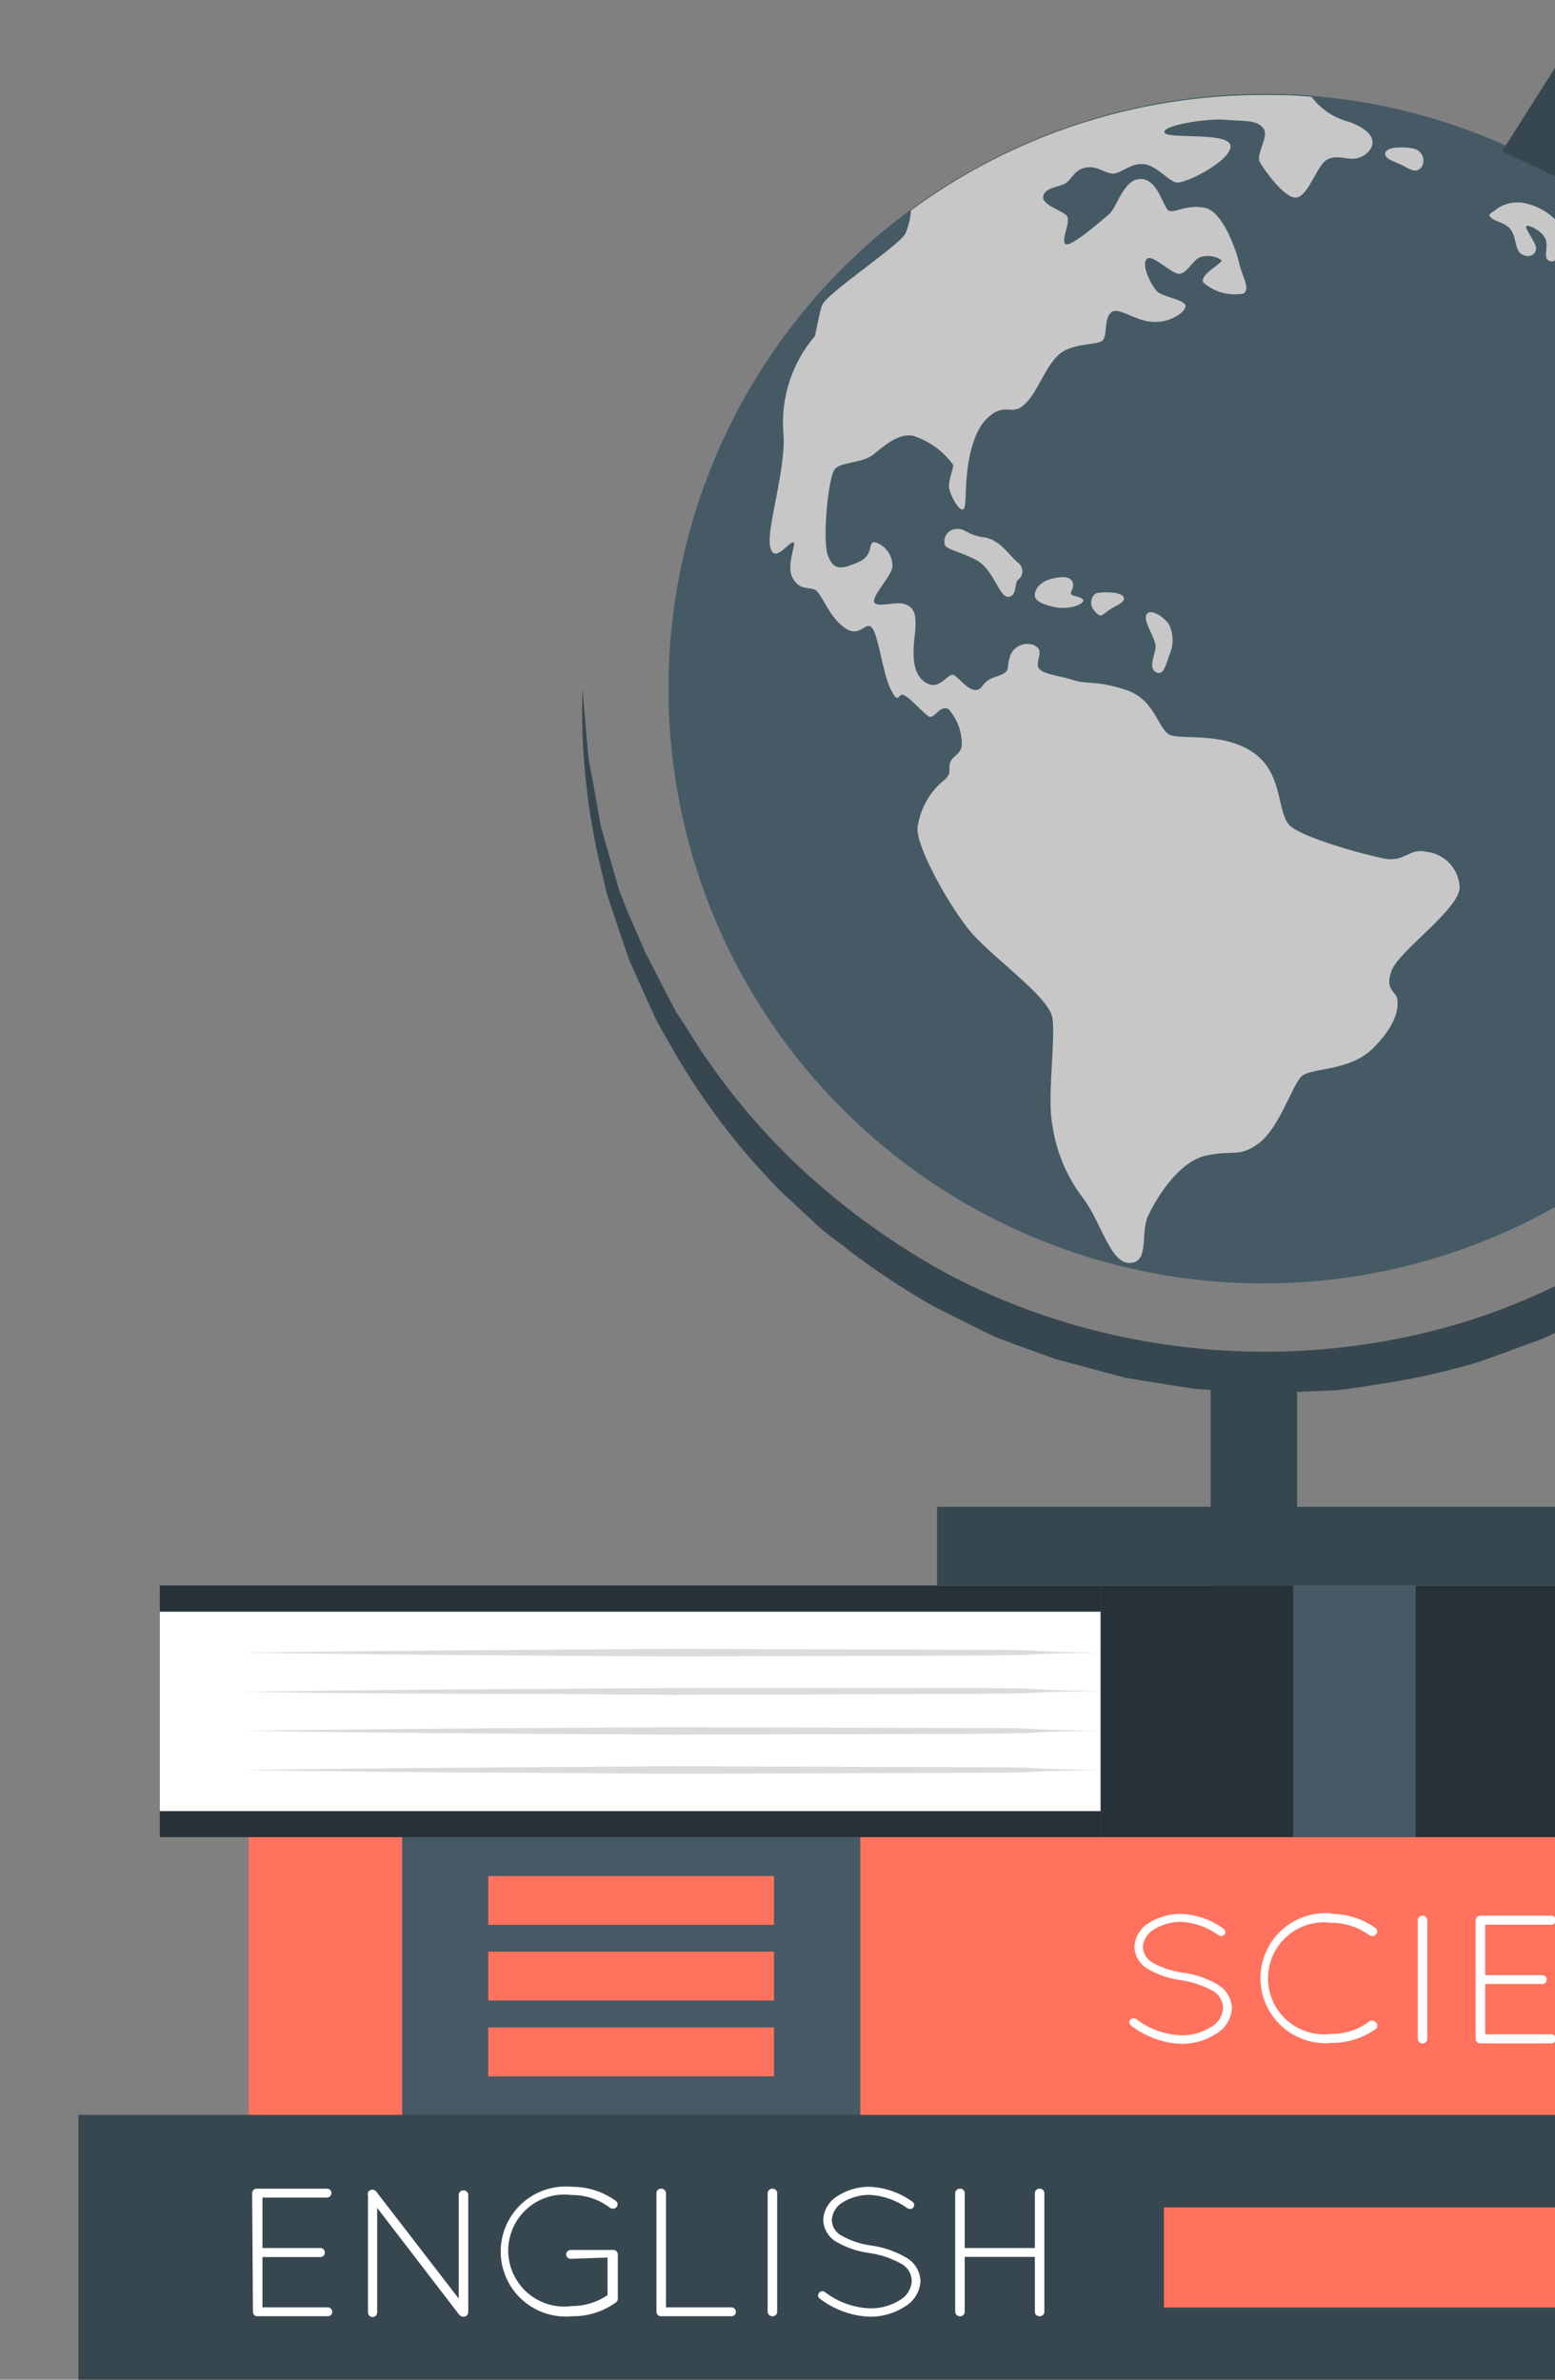 <svg width="98" height="150" viewBox="0 0 98 150" fill="none" xmlns="http://www.w3.org/2000/svg">
<rect x="0" y="0" width="98" height="150" fill="#808080" stroke="none"/>
<path d="M117.099 43.46C117.104 51.367 114.596 59.071 109.939 65.46C106.167 70.647 101.127 74.779 95.302 77.462C89.477 80.145 83.061 81.288 76.667 80.784C70.274 80.279 64.117 78.142 58.785 74.578C53.453 71.014 49.124 66.141 46.214 60.427C43.302 54.712 41.906 48.346 42.158 41.938C42.41 35.529 44.301 29.293 47.652 23.824C51.002 18.356 55.7 13.838 61.295 10.703C66.89 7.569 73.195 5.922 79.609 5.92C80.609 5.92 81.659 5.92 82.659 6.04C87.804 6.458 92.806 7.935 97.353 10.379C101.9 12.822 105.892 16.18 109.079 20.24C109.92 21.303 110.701 22.411 111.419 23.56C115.15 29.525 117.119 36.424 117.099 43.46Z" fill="#455A64"/>
<path d="M87.708 61.17C87.228 62.43 88.018 62.48 88.068 63.01C88.118 63.54 88.068 64.53 86.548 66.06C85.028 67.59 82.548 67.26 81.978 67.89C81.408 68.52 80.558 71.2 79.298 72.09C78.038 72.98 77.828 72.46 76.048 72.83C74.268 73.2 72.898 75.51 72.368 76.61C71.838 77.71 72.478 79.55 71.218 79.61C69.958 79.67 69.378 76.94 68.218 75.47C67.219 74.145 66.569 72.591 66.328 70.95C65.968 69.22 66.538 65.59 66.328 64.18C66.118 62.77 62.328 60.24 60.978 58.5C59.628 56.76 57.718 53.3 57.828 52.15C57.982 51.028 58.54 50.001 59.398 49.26C60.028 48.79 59.768 48.53 59.868 48.11C59.968 47.69 60.498 47.58 60.608 47.06C60.631 46.629 60.569 46.198 60.425 45.791C60.28 45.385 60.057 45.01 59.768 44.69C59.238 44.43 58.878 45.32 58.558 45.17C58.238 45.02 57.298 43.9 56.928 43.8C56.558 43.7 56.668 44.48 56.148 43.48C55.628 42.48 55.358 39.97 54.938 39.55C54.518 39.13 54.198 40.28 53.198 39.55C52.198 38.82 51.788 37.39 51.368 37.18C50.948 36.97 50.368 37.24 49.938 36.4C49.508 35.56 50.318 34.03 49.938 34.19C49.558 34.35 48.738 35.56 48.528 34.4C48.318 33.24 49.578 29.4 49.368 27.26C49.202 25.046 49.921 22.856 51.368 21.17C51.368 21.17 51.578 20.01 51.788 19.28C51.998 18.55 56.508 15.6 57.038 14.76C57.255 14.292 57.38 13.786 57.408 13.27C63.836 8.527 71.619 5.975 79.608 5.99C80.608 5.99 81.658 5.99 82.658 6.11C82.692 6.159 82.729 6.206 82.768 6.25C83.355 6.96 84.154 7.465 85.048 7.69C86.378 8.18 86.688 8.81 86.408 9.33C86.282 9.549 86.097 9.728 85.874 9.847C85.651 9.966 85.399 10.019 85.148 10C84.628 10 84.148 9.75 83.578 10.1C83.008 10.45 82.448 12.34 81.718 12.45C80.988 12.56 79.718 10.77 79.408 10.24C79.098 9.71 80.038 8.6 79.608 8.07C79.178 7.54 78.428 7.65 77.238 7.55C76.048 7.45 73.238 7.9 73.388 8.35C73.538 8.8 77.448 8.28 77.548 9.19C77.648 10.1 74.648 11.64 74.118 11.5C73.588 11.36 72.898 10.45 72.118 10.35C71.338 10.25 70.718 10.87 70.228 10.94C69.738 11.01 69.178 10.42 68.438 10.56C67.698 10.7 67.528 11.33 67.148 11.56C66.768 11.79 65.848 11.81 65.748 12.37C65.648 12.93 66.898 13.24 67.218 13.59C67.538 13.94 66.828 15.14 67.148 15.38C67.468 15.62 69.418 13.91 69.908 13.49C70.398 13.07 70.818 11.25 71.908 11.28C72.998 11.31 73.308 13.1 73.658 13.28C74.008 13.46 74.778 12.86 75.938 13.1C77.098 13.34 77.938 15.87 78.108 16.64C78.278 17.41 78.808 18.18 78.388 18.5C77.936 18.588 77.47 18.57 77.026 18.449C76.582 18.327 76.172 18.105 75.828 17.8C75.588 17.31 77.088 16.57 76.988 16.4C76.78 16.256 76.539 16.166 76.287 16.14C76.035 16.114 75.781 16.152 75.548 16.25C75.098 16.52 74.888 17.1 74.398 17.25C73.908 17.4 72.608 15.92 72.258 16.34C71.908 16.76 72.608 18.09 72.958 18.4C73.308 18.71 74.608 18.89 74.708 19.24C74.808 19.59 73.838 20.36 72.648 20.29C71.458 20.22 70.478 19.29 70.018 19.7C69.558 20.11 69.808 21.1 69.498 21.45C69.188 21.8 67.498 21.55 66.628 22.45C65.758 23.35 65.398 24.73 64.558 25.5C63.718 26.27 63.328 25.29 62.208 26.37C61.088 27.45 60.918 29.87 60.878 30.71C60.838 31.55 60.878 32.22 60.598 32.11C60.318 32 59.938 31.27 59.828 30.82C59.718 30.37 60.078 29.59 60.078 29.31C59.447 28.433 58.548 27.784 57.518 27.46C56.578 27.32 55.738 28.09 55.038 28.65C54.338 29.21 53.038 29.1 52.618 29.56C52.198 30.02 51.818 34.04 52.168 34.99C52.518 35.94 52.968 35.93 54.088 35.44C55.208 34.95 54.578 34 55.248 34.21C55.543 34.327 55.796 34.529 55.974 34.791C56.152 35.053 56.248 35.363 56.248 35.68C56.248 36.25 54.918 37.58 55.098 37.96C55.278 38.34 56.428 37.89 56.988 38.07C57.548 38.25 57.828 38.59 57.648 40.07C57.468 41.55 57.578 42.62 58.418 43.07C59.258 43.52 59.738 42.39 60.098 42.55C60.458 42.71 60.998 43.55 61.518 43.49C62.038 43.43 61.778 42.97 62.778 42.65C63.778 42.33 63.408 42.13 63.618 41.5C63.652 41.338 63.721 41.185 63.819 41.052C63.918 40.919 64.044 40.809 64.19 40.729C64.335 40.649 64.496 40.602 64.661 40.59C64.826 40.578 64.992 40.602 65.148 40.66C65.828 40.97 65.358 41.45 65.408 41.97C65.458 42.49 66.668 42.55 67.608 42.86C68.548 43.17 69.078 42.86 70.968 43.49C72.858 44.12 72.968 46.02 73.758 46.33C74.548 46.64 77.168 46.12 79.058 47.49C80.948 48.86 80.428 51.37 81.368 52.11C82.308 52.85 85.838 53.84 87.198 54.11C88.558 54.38 88.778 53.43 89.878 53.69C90.417 53.743 90.921 53.981 91.303 54.364C91.686 54.747 91.925 55.251 91.978 55.79C92.278 57.09 88.178 59.9 87.708 61.17Z" fill="#C7C7C7"/>
<path d="M59.537 34.31C59.537 34.61 60.447 34.73 61.537 35.31C62.627 35.89 62.967 37.65 63.537 37.62C64.107 37.59 63.927 36.779 64.137 36.569C64.228 36.507 64.302 36.423 64.353 36.326C64.404 36.228 64.431 36.12 64.431 36.01C64.431 35.899 64.404 35.791 64.353 35.693C64.302 35.596 64.228 35.512 64.137 35.45C63.577 34.989 63.027 34.01 62.007 33.87C60.987 33.73 60.807 33.31 60.357 33.34C60.233 33.331 60.11 33.353 59.996 33.401C59.883 33.449 59.782 33.523 59.702 33.618C59.623 33.712 59.566 33.824 59.537 33.944C59.509 34.064 59.508 34.189 59.537 34.31Z" fill="#C7C7C7"/>
<path d="M65.267 37.251C65.107 37.681 65.267 37.991 66.387 38.251C67.507 38.511 68.557 37.971 68.207 37.741C67.857 37.511 67.327 37.621 67.537 37.231C67.747 36.841 67.677 36.291 66.767 36.391C65.857 36.491 65.407 36.871 65.267 37.251Z" fill="#C7C7C7"/>
<path d="M69.187 37.37C68.797 37.43 68.587 38.09 68.977 38.51C69.367 38.93 69.357 38.86 69.817 38.51C70.277 38.16 70.967 37.99 70.817 37.64C70.667 37.29 69.537 37.31 69.187 37.37Z" fill="#C7C7C7"/>
<path d="M72.229 38.801C72.399 38.281 73.279 38.801 73.669 39.351C73.821 39.662 73.9 40.004 73.9 40.351C73.9 40.697 73.821 41.039 73.669 41.351C73.459 41.951 73.319 42.651 72.829 42.351C72.339 42.051 72.829 41.231 72.829 40.741C72.829 40.251 72.089 39.231 72.229 38.801Z" fill="#C7C7C7"/>
<path d="M87.318 9.591C87.138 10.031 87.988 10.191 88.478 10.471C88.968 10.751 89.348 10.921 89.628 10.471C89.679 10.369 89.707 10.256 89.71 10.142C89.712 10.027 89.689 9.914 89.642 9.809C89.595 9.705 89.525 9.612 89.438 9.538C89.351 9.464 89.248 9.41 89.138 9.381C88.758 9.281 87.538 9.171 87.318 9.591Z" fill="#C7C7C7"/>
<path d="M93.939 13.689C94.259 14.029 94.809 13.969 95.199 14.459C95.589 14.949 95.439 15.789 95.929 16.039C96.419 16.289 96.769 16.039 96.809 15.689C96.849 15.339 96.109 14.459 96.179 14.279C96.249 14.099 97.179 14.529 97.399 15.059C97.619 15.589 97.189 16.319 97.679 16.459C98.169 16.599 98.069 15.969 98.279 15.829C98.489 15.689 98.939 15.759 98.909 15.339C98.738 14.694 98.371 14.117 97.859 13.689C97.405 13.289 96.864 13.001 96.279 12.849C95.962 12.757 95.629 12.734 95.303 12.783C94.977 12.831 94.665 12.949 94.389 13.129C94.009 13.439 93.739 13.479 93.939 13.689Z" fill="#C7C7C7"/>
<path d="M36.707 43.46C36.59 47.321 36.997 51.179 37.917 54.93L38.247 56.34L38.707 57.72L39.637 60.48L40.827 63.14C41.037 63.58 41.217 64.03 41.447 64.46L42.167 65.73C44.071 69.137 46.426 72.272 49.167 75.05L51.307 77.05C52.007 77.74 52.837 78.27 53.597 78.89C55.175 80.084 56.825 81.18 58.537 82.17C59.387 82.65 60.287 83.06 61.157 83.51L62.487 84.16C62.927 84.37 63.397 84.52 63.857 84.7L66.627 85.7L69.477 86.46L70.907 86.84L72.367 87.08L75.287 87.55L78.287 87.72L79.757 87.81C80.257 87.81 80.757 87.81 81.237 87.76L84.237 87.63C85.237 87.53 86.237 87.35 87.177 87.21C89.13 86.905 91.06 86.474 92.957 85.92C93.897 85.62 94.817 85.26 95.757 84.92L97.147 84.41C97.597 84.22 98.047 83.99 98.487 83.78L101.167 82.5L103.707 80.96C104.563 80.464 105.378 79.902 106.147 79.28C106.927 78.68 107.747 78.12 108.497 77.47C110 76.185 111.417 74.802 112.737 73.33C115.421 70.421 117.684 67.149 119.457 63.61L120.717 60.93C121.097 60.02 121.397 59.08 121.717 58.15L122.217 56.76C122.367 56.29 122.467 55.76 122.587 55.33L123.307 52.46C124.034 48.585 124.269 44.634 124.007 40.7C123.433 32.846 120.725 25.299 116.177 18.87C111.669 12.521 105.515 7.522 98.377 4.41C105.175 7.933 110.93 13.177 115.067 19.62C119.169 25.966 121.522 33.283 121.887 40.83C122.012 44.567 121.703 48.305 120.967 51.97L120.247 54.67C120.117 55.12 120.017 55.58 119.867 56.02L119.377 57.33C119.037 58.19 118.747 59.08 118.377 59.93L117.147 62.43C116.738 63.268 116.277 64.08 115.767 64.86C115.267 65.64 114.847 66.47 114.267 67.21C112.107 70.236 109.585 72.986 106.757 75.4C106.047 76.01 105.277 76.53 104.537 77.09L103.417 77.92C103.037 78.19 102.627 78.41 102.237 78.66C89.747 86.87 72.827 87.3 59.627 80.25C56.337 78.448 53.281 76.248 50.527 73.7C47.768 71.126 45.367 68.193 43.387 64.98L42.617 63.79C42.377 63.38 42.187 62.95 41.957 62.54L40.657 60.01L39.537 57.43L39.017 56.11L38.627 54.74C38.367 53.82 38.087 52.91 37.847 51.99L37.347 49.17C37.257 48.7 37.157 48.23 37.087 47.76L36.957 46.33L36.707 43.46Z" fill="#37474F"/>
<path d="M94.668 9.53L99.748 11.94L103.318 1.24L100.708 0L94.668 9.53Z" fill="#37474F"/>
<path d="M76.296 99.939H81.746V86.6H76.296V99.939Z" fill="#37474F"/>
<path d="M59.058 99.93H98.988V94.98H59.058V99.93Z" fill="#37474F"/>
<path d="M130.572 115.799H15.672V133.319H130.572V115.799Z" fill="#FF725E"/>
<path d="M71.258 127.289C71.31 127.242 71.378 127.215 71.448 127.215C71.519 127.215 71.587 127.242 71.638 127.289C72.45 127.91 73.437 128.26 74.459 128.289C75.124 128.302 75.778 128.118 76.338 127.759C76.552 127.639 76.731 127.467 76.861 127.259C76.99 127.051 77.065 126.814 77.079 126.569C77.074 126.338 77.006 126.113 76.883 125.917C76.76 125.721 76.585 125.563 76.378 125.459C75.754 125.128 75.078 124.909 74.378 124.809C73.675 124.711 72.996 124.48 72.378 124.129C72.121 123.995 71.904 123.794 71.749 123.548C71.594 123.302 71.508 123.02 71.498 122.729C71.51 122.424 71.598 122.126 71.753 121.862C71.909 121.599 72.127 121.378 72.388 121.219C73.007 120.828 73.727 120.626 74.459 120.639C75.414 120.684 76.335 121.007 77.109 121.569C77.137 121.586 77.162 121.61 77.182 121.637C77.201 121.664 77.215 121.696 77.221 121.729C77.228 121.762 77.228 121.796 77.22 121.829C77.213 121.861 77.199 121.892 77.178 121.919C77.138 121.977 77.077 122.016 77.008 122.029C76.939 122.043 76.867 122.028 76.808 121.989C76.122 121.487 75.307 121.192 74.459 121.139C73.84 121.129 73.232 121.299 72.709 121.629C72.513 121.742 72.349 121.902 72.231 122.094C72.112 122.286 72.042 122.504 72.028 122.729C72.038 122.937 72.103 123.139 72.215 123.315C72.327 123.49 72.484 123.633 72.668 123.729C73.24 124.042 73.863 124.248 74.508 124.339C75.279 124.437 76.023 124.685 76.698 125.069C76.974 125.219 77.206 125.438 77.37 125.704C77.535 125.971 77.628 126.276 77.638 126.589C77.618 126.919 77.516 127.239 77.341 127.52C77.167 127.801 76.925 128.035 76.638 128.199C75.984 128.622 75.218 128.842 74.438 128.829C73.287 128.782 72.178 128.377 71.269 127.669C71.24 127.647 71.218 127.618 71.202 127.586C71.186 127.553 71.177 127.518 71.176 127.482C71.175 127.445 71.182 127.41 71.196 127.376C71.21 127.343 71.232 127.313 71.258 127.289Z" fill="white"/>
<path d="M83.902 120.64C84.894 120.637 85.863 120.945 86.672 121.52C86.705 121.54 86.732 121.568 86.753 121.6C86.774 121.633 86.787 121.67 86.792 121.708C86.797 121.746 86.793 121.785 86.781 121.822C86.769 121.858 86.749 121.892 86.722 121.92C86.698 121.951 86.669 121.978 86.635 121.998C86.601 122.018 86.563 122.031 86.524 122.037C86.446 122.048 86.366 122.028 86.302 121.98C85.605 121.472 84.764 121.199 83.902 121.2C83.404 121.134 82.898 121.176 82.417 121.322C81.936 121.468 81.492 121.715 81.115 122.046C80.737 122.378 80.434 122.786 80.227 123.243C80.02 123.701 79.913 124.197 79.913 124.7C79.913 125.202 80.02 125.699 80.227 126.156C80.434 126.614 80.737 127.022 81.115 127.353C81.492 127.685 81.936 127.932 82.417 128.077C82.898 128.223 83.404 128.265 83.902 128.2C84.761 128.218 85.6 127.943 86.282 127.42C86.348 127.373 86.431 127.353 86.511 127.367C86.592 127.38 86.664 127.424 86.712 127.49C86.741 127.514 86.765 127.545 86.781 127.579C86.797 127.614 86.806 127.652 86.806 127.69C86.806 127.728 86.797 127.766 86.781 127.8C86.765 127.835 86.741 127.865 86.712 127.89C85.903 128.465 84.934 128.772 83.942 128.77C83.372 128.826 82.797 128.763 82.253 128.584C81.71 128.404 81.209 128.113 80.785 127.729C80.361 127.344 80.022 126.875 79.79 126.352C79.557 125.829 79.438 125.262 79.438 124.69C79.438 124.117 79.557 123.551 79.79 123.028C80.022 122.504 80.361 122.035 80.785 121.651C81.209 121.267 81.71 120.975 82.253 120.796C82.797 120.617 83.372 120.553 83.942 120.61L83.902 120.64Z" fill="white"/>
<path d="M89.352 121.03C89.354 120.955 89.386 120.884 89.44 120.832C89.494 120.779 89.566 120.75 89.642 120.75C89.719 120.747 89.795 120.775 89.853 120.827C89.911 120.88 89.946 120.952 89.952 121.03V128.52C89.946 128.598 89.911 128.671 89.853 128.723C89.795 128.775 89.719 128.803 89.642 128.8C89.566 128.8 89.494 128.771 89.44 128.719C89.386 128.667 89.354 128.595 89.352 128.52V121.03Z" fill="white"/>
<path d="M93 121.029C93.003 120.954 93.034 120.883 93.088 120.831C93.142 120.778 93.215 120.749 93.29 120.749H97.71C97.752 120.741 97.795 120.743 97.836 120.753C97.877 120.764 97.916 120.784 97.949 120.811C97.982 120.838 98.008 120.872 98.026 120.911C98.044 120.949 98.054 120.992 98.054 121.034C98.054 121.077 98.044 121.119 98.026 121.157C98.008 121.196 97.982 121.23 97.949 121.257C97.916 121.285 97.877 121.304 97.836 121.315C97.795 121.326 97.752 121.327 97.71 121.319H93.6V124.499H97.19C97.267 124.499 97.341 124.53 97.395 124.584C97.45 124.638 97.48 124.712 97.48 124.789C97.479 124.826 97.47 124.862 97.455 124.896C97.44 124.929 97.418 124.959 97.391 124.984C97.364 125.009 97.332 125.029 97.298 125.042C97.263 125.055 97.227 125.06 97.19 125.059H93.6V128.229H97.71C97.752 128.221 97.795 128.223 97.836 128.233C97.877 128.244 97.916 128.264 97.949 128.291C97.982 128.318 98.008 128.352 98.026 128.391C98.044 128.429 98.054 128.472 98.054 128.514C98.054 128.557 98.044 128.599 98.026 128.637C98.008 128.676 97.982 128.71 97.949 128.737C97.916 128.765 97.877 128.784 97.836 128.795C97.795 128.806 97.752 128.807 97.71 128.799H93.27C93.198 128.797 93.129 128.766 93.079 128.714C93.028 128.661 93 128.592 93 128.519V121.029Z" fill="white"/>
<path d="M54.22 115.799H25.34V133.319H54.22V115.799Z" fill="#455A64"/>
<path d="M48.779 118.25H30.77V121.33H48.779V118.25Z" fill="#FF725E"/>
<path d="M48.779 123.02H30.77V126.1H48.779V123.02Z" fill="#FF725E"/>
<path d="M48.779 127.799H30.77V130.879H48.779V127.799Z" fill="#FF725E"/>
<path d="M122.301 133.309H4.941V151.279H122.301V133.309Z" fill="#37474F"/>
<path d="M101.542 139.139H73.352V145.449H101.542V139.139Z" fill="#FF725E"/>
<path d="M15.891 138.23C15.892 138.193 15.9 138.157 15.916 138.123C15.931 138.09 15.953 138.06 15.98 138.035C16.007 138.01 16.038 137.99 16.073 137.977C16.107 137.964 16.144 137.958 16.181 137.96H20.591C20.628 137.957 20.666 137.962 20.702 137.974C20.737 137.986 20.77 138.006 20.798 138.031C20.826 138.056 20.849 138.087 20.865 138.121C20.881 138.155 20.889 138.192 20.891 138.23C20.891 138.269 20.883 138.307 20.868 138.343C20.852 138.379 20.83 138.411 20.802 138.438C20.774 138.465 20.741 138.487 20.705 138.501C20.668 138.515 20.63 138.521 20.591 138.52H16.541V141.7H20.131C20.172 141.692 20.216 141.693 20.257 141.704C20.298 141.715 20.337 141.734 20.369 141.762C20.402 141.789 20.429 141.823 20.447 141.861C20.465 141.9 20.474 141.942 20.474 141.985C20.474 142.027 20.465 142.069 20.447 142.108C20.429 142.147 20.402 142.181 20.369 142.208C20.337 142.235 20.298 142.255 20.257 142.265C20.216 142.276 20.172 142.278 20.131 142.27H16.541V145.44H20.641C20.68 145.438 20.718 145.445 20.755 145.459C20.791 145.473 20.824 145.494 20.852 145.521C20.88 145.548 20.902 145.581 20.918 145.616C20.933 145.652 20.941 145.691 20.941 145.73C20.939 145.767 20.93 145.804 20.915 145.839C20.899 145.873 20.876 145.903 20.848 145.929C20.82 145.954 20.787 145.973 20.752 145.985C20.716 145.998 20.678 146.002 20.641 146H16.201C16.131 145.997 16.065 145.968 16.016 145.917C15.968 145.867 15.941 145.8 15.941 145.73L15.891 138.23Z" fill="white"/>
<path d="M23.771 139.17V145.76C23.771 145.837 23.74 145.911 23.686 145.965C23.632 146.019 23.558 146.05 23.481 146.05C23.404 146.05 23.33 146.019 23.276 145.965C23.221 145.911 23.191 145.837 23.191 145.76V138.38C23.171 138.323 23.171 138.262 23.191 138.205C23.211 138.149 23.25 138.101 23.301 138.07C23.366 138.029 23.444 138.013 23.52 138.026C23.595 138.039 23.663 138.079 23.711 138.14L28.911 144.89V138.34C28.912 138.303 28.921 138.267 28.936 138.233C28.951 138.2 28.973 138.17 29 138.145C29.027 138.12 29.059 138.1 29.093 138.087C29.128 138.074 29.164 138.069 29.201 138.07C29.239 138.067 29.277 138.072 29.314 138.084C29.35 138.096 29.383 138.115 29.412 138.14C29.441 138.166 29.465 138.196 29.482 138.23C29.498 138.265 29.509 138.302 29.511 138.34V145.76C29.509 145.798 29.498 145.835 29.482 145.869C29.465 145.904 29.441 145.934 29.412 145.959C29.383 145.984 29.35 146.004 29.314 146.016C29.277 146.028 29.239 146.033 29.201 146.03C29.158 146.031 29.114 146.023 29.075 146.006C29.035 145.989 28.999 145.963 28.971 145.93C28.971 145.93 28.971 145.93 28.921 145.88L23.771 139.17Z" fill="white"/>
<path d="M35.989 142.38C35.951 142.383 35.913 142.378 35.877 142.366C35.84 142.354 35.807 142.335 35.778 142.31C35.749 142.285 35.726 142.254 35.709 142.22C35.692 142.186 35.682 142.148 35.679 142.11C35.681 142.071 35.69 142.032 35.706 141.996C35.722 141.96 35.745 141.928 35.774 141.901C35.803 141.874 35.837 141.853 35.874 141.839C35.91 141.825 35.95 141.819 35.989 141.82H38.669C38.743 141.825 38.811 141.858 38.861 141.912C38.911 141.966 38.939 142.037 38.939 142.11V144.91C38.93 144.991 38.891 145.066 38.829 145.12C38.025 145.704 37.053 146.013 36.059 146C35.489 146.057 34.914 145.993 34.37 145.814C33.827 145.635 33.327 145.343 32.902 144.959C32.478 144.575 32.139 144.106 31.907 143.582C31.675 143.059 31.555 142.493 31.555 141.92C31.555 141.348 31.675 140.782 31.907 140.258C32.139 139.735 32.478 139.266 32.902 138.882C33.327 138.497 33.827 138.206 34.37 138.027C34.914 137.847 35.489 137.784 36.059 137.84C37.059 137.838 38.034 138.157 38.839 138.75C38.865 138.775 38.886 138.806 38.901 138.839C38.915 138.873 38.922 138.909 38.922 138.945C38.922 138.982 38.915 139.018 38.901 139.051C38.886 139.085 38.865 139.115 38.839 139.14C38.779 139.192 38.703 139.22 38.624 139.22C38.545 139.22 38.469 139.192 38.409 139.14C37.721 138.622 36.88 138.347 36.019 138.36C35.521 138.295 35.015 138.337 34.534 138.483C34.053 138.629 33.609 138.875 33.232 139.207C32.854 139.538 32.552 139.946 32.344 140.404C32.137 140.861 32.03 141.358 32.03 141.86C32.03 142.363 32.137 142.859 32.344 143.317C32.552 143.774 32.854 144.182 33.232 144.514C33.609 144.845 34.053 145.092 34.534 145.238C35.015 145.384 35.521 145.426 36.019 145.36C36.828 145.365 37.62 145.125 38.289 144.67V142.3L35.989 142.38Z" fill="white"/>
<path d="M41.661 146C41.624 146.001 41.588 145.995 41.553 145.982C41.519 145.969 41.487 145.95 41.46 145.925C41.433 145.9 41.411 145.87 41.396 145.836C41.381 145.803 41.372 145.766 41.371 145.73V138.23C41.372 138.193 41.381 138.157 41.396 138.123C41.411 138.09 41.433 138.06 41.46 138.035C41.487 138.01 41.519 137.99 41.553 137.977C41.588 137.964 41.624 137.958 41.661 137.96C41.699 137.957 41.737 137.962 41.774 137.974C41.81 137.986 41.843 138.005 41.872 138.03C41.901 138.055 41.925 138.086 41.942 138.12C41.959 138.154 41.969 138.192 41.971 138.23V145.44H46.081C46.12 145.438 46.159 145.445 46.195 145.459C46.231 145.473 46.265 145.494 46.293 145.521C46.321 145.548 46.343 145.581 46.358 145.616C46.373 145.652 46.381 145.691 46.381 145.73C46.38 145.767 46.371 145.804 46.355 145.839C46.339 145.873 46.317 145.903 46.289 145.929C46.261 145.954 46.228 145.973 46.192 145.985C46.157 145.998 46.119 146.002 46.081 146H41.661Z" fill="white"/>
<path d="M48.379 138.23C48.384 138.155 48.418 138.084 48.474 138.034C48.53 137.984 48.604 137.957 48.679 137.96C48.717 137.957 48.754 137.962 48.79 137.974C48.825 137.986 48.858 138.006 48.886 138.031C48.914 138.056 48.937 138.087 48.953 138.121C48.969 138.155 48.978 138.192 48.979 138.23V145.73C48.978 145.767 48.969 145.804 48.953 145.839C48.937 145.873 48.914 145.903 48.886 145.929C48.858 145.954 48.825 145.973 48.79 145.985C48.754 145.998 48.717 146.002 48.679 146C48.604 146.002 48.53 145.976 48.474 145.925C48.418 145.875 48.384 145.805 48.379 145.73V138.23Z" fill="white"/>
<path d="M51.642 144.5C51.692 144.45 51.761 144.422 51.832 144.422C51.903 144.422 51.971 144.45 52.022 144.5C52.835 145.119 53.821 145.469 54.842 145.5C55.51 145.513 56.168 145.329 56.732 144.97C56.943 144.847 57.121 144.672 57.248 144.463C57.376 144.253 57.449 144.015 57.462 143.77C57.457 143.541 57.389 143.317 57.265 143.123C57.142 142.929 56.968 142.773 56.762 142.67C56.141 142.33 55.463 142.106 54.762 142.01C54.059 141.916 53.38 141.689 52.762 141.34C52.504 141.204 52.287 141.001 52.133 140.754C51.978 140.506 51.892 140.222 51.882 139.93C51.895 139.626 51.983 139.33 52.138 139.068C52.293 138.807 52.511 138.587 52.772 138.43C53.388 138.032 54.108 137.827 54.842 137.84C55.796 137.891 56.715 138.214 57.492 138.77C57.521 138.789 57.546 138.813 57.566 138.841C57.585 138.869 57.599 138.9 57.607 138.934C57.614 138.967 57.615 139.002 57.609 139.036C57.603 139.069 57.59 139.102 57.572 139.13C57.53 139.186 57.469 139.224 57.4 139.237C57.332 139.25 57.261 139.237 57.202 139.2C56.512 138.698 55.693 138.403 54.842 138.35C54.224 138.338 53.617 138.505 53.092 138.83C52.899 138.945 52.737 139.106 52.621 139.297C52.504 139.489 52.436 139.706 52.422 139.93C52.426 140.14 52.488 140.344 52.601 140.52C52.714 140.697 52.874 140.839 53.062 140.93C53.627 141.249 54.248 141.456 54.892 141.54C55.659 141.644 56.4 141.895 57.072 142.28C57.347 142.428 57.579 142.645 57.744 142.91C57.909 143.175 58.001 143.478 58.012 143.79C57.991 144.121 57.889 144.44 57.715 144.721C57.54 145.002 57.299 145.236 57.012 145.4C56.353 145.822 55.584 146.041 54.802 146.03C53.654 145.982 52.549 145.576 51.642 144.87C51.615 144.848 51.593 144.82 51.578 144.788C51.562 144.756 51.555 144.721 51.555 144.685C51.555 144.65 51.562 144.615 51.578 144.583C51.593 144.551 51.615 144.523 51.642 144.5Z" fill="white"/>
<path d="M65.219 142.26H60.799V145.73C60.798 145.767 60.789 145.804 60.773 145.839C60.757 145.873 60.735 145.903 60.707 145.929C60.679 145.954 60.646 145.973 60.61 145.985C60.575 145.998 60.537 146.002 60.499 146C60.424 146.002 60.35 145.976 60.294 145.925C60.239 145.875 60.204 145.805 60.199 145.73V138.23C60.204 138.155 60.239 138.084 60.294 138.034C60.35 137.984 60.424 137.957 60.499 137.96C60.537 137.957 60.575 137.962 60.61 137.974C60.646 137.986 60.679 138.006 60.707 138.031C60.735 138.056 60.757 138.087 60.773 138.121C60.789 138.155 60.798 138.192 60.799 138.23V141.7H65.219V138.23C65.221 138.193 65.229 138.157 65.244 138.123C65.26 138.09 65.281 138.06 65.308 138.035C65.335 138.01 65.367 137.99 65.401 137.977C65.436 137.964 65.472 137.958 65.509 137.96C65.547 137.957 65.586 137.962 65.622 137.974C65.658 137.986 65.692 138.005 65.72 138.03C65.749 138.055 65.773 138.086 65.79 138.12C65.807 138.154 65.817 138.192 65.819 138.23V145.73C65.817 145.768 65.807 145.805 65.79 145.839C65.773 145.874 65.749 145.904 65.72 145.929C65.692 145.954 65.658 145.973 65.622 145.985C65.586 145.998 65.547 146.002 65.509 146C65.472 146.001 65.436 145.995 65.401 145.982C65.367 145.969 65.335 145.95 65.308 145.925C65.281 145.9 65.26 145.87 65.244 145.836C65.229 145.803 65.221 145.766 65.219 145.73V142.26Z" fill="white"/>
<path d="M69.36 99.939H10.07V115.799H69.36V99.939Z" fill="#263238"/>
<path d="M124.152 99.939H69.352V115.799H124.152V99.939Z" fill="#263238"/>
<path d="M69.36 101.59H10.07V114.16H69.36V101.59Z" fill="white"/>
<path d="M15.23 104.17C21.437 104.09 27.647 104.03 33.861 103.99L42.291 103.93L60.931 103.99C67.141 103.99 63.141 104.08 69.35 104.17C63.141 104.26 67.141 104.32 60.931 104.36L42.291 104.41L33.861 104.36C27.647 104.32 21.437 104.256 15.23 104.17Z" fill="#DBDBDB"/>
<path d="M15.23 106.64C21.437 106.547 27.647 106.487 33.861 106.46L42.291 106.4H60.931C67.141 106.4 63.141 106.5 69.35 106.59C63.141 106.68 67.141 106.74 60.931 106.77L42.291 106.83L33.861 106.77C27.647 106.777 21.437 106.734 15.23 106.64Z" fill="#DBDBDB"/>
<path d="M15.23 109.099C21.437 109.019 27.647 108.959 33.861 108.919L42.291 108.869L60.931 108.919C67.141 108.919 63.141 109.019 69.35 109.099C63.141 109.189 67.141 109.259 60.931 109.289L42.291 109.339L33.861 109.289C27.647 109.256 21.437 109.192 15.23 109.099Z" fill="#DBDBDB"/>
<path d="M15.23 111.57C21.437 111.483 27.647 111.423 33.861 111.39L42.291 111.33L60.931 111.39C67.141 111.39 63.141 111.48 69.35 111.57C63.141 111.66 67.141 111.72 60.931 111.75L42.291 111.81L33.861 111.75C27.647 111.723 21.437 111.663 15.23 111.57Z" fill="#DBDBDB"/>
<path d="M89.22 99.939H81.5V115.799H89.22V99.939Z" fill="#455A64"/>
</svg>
